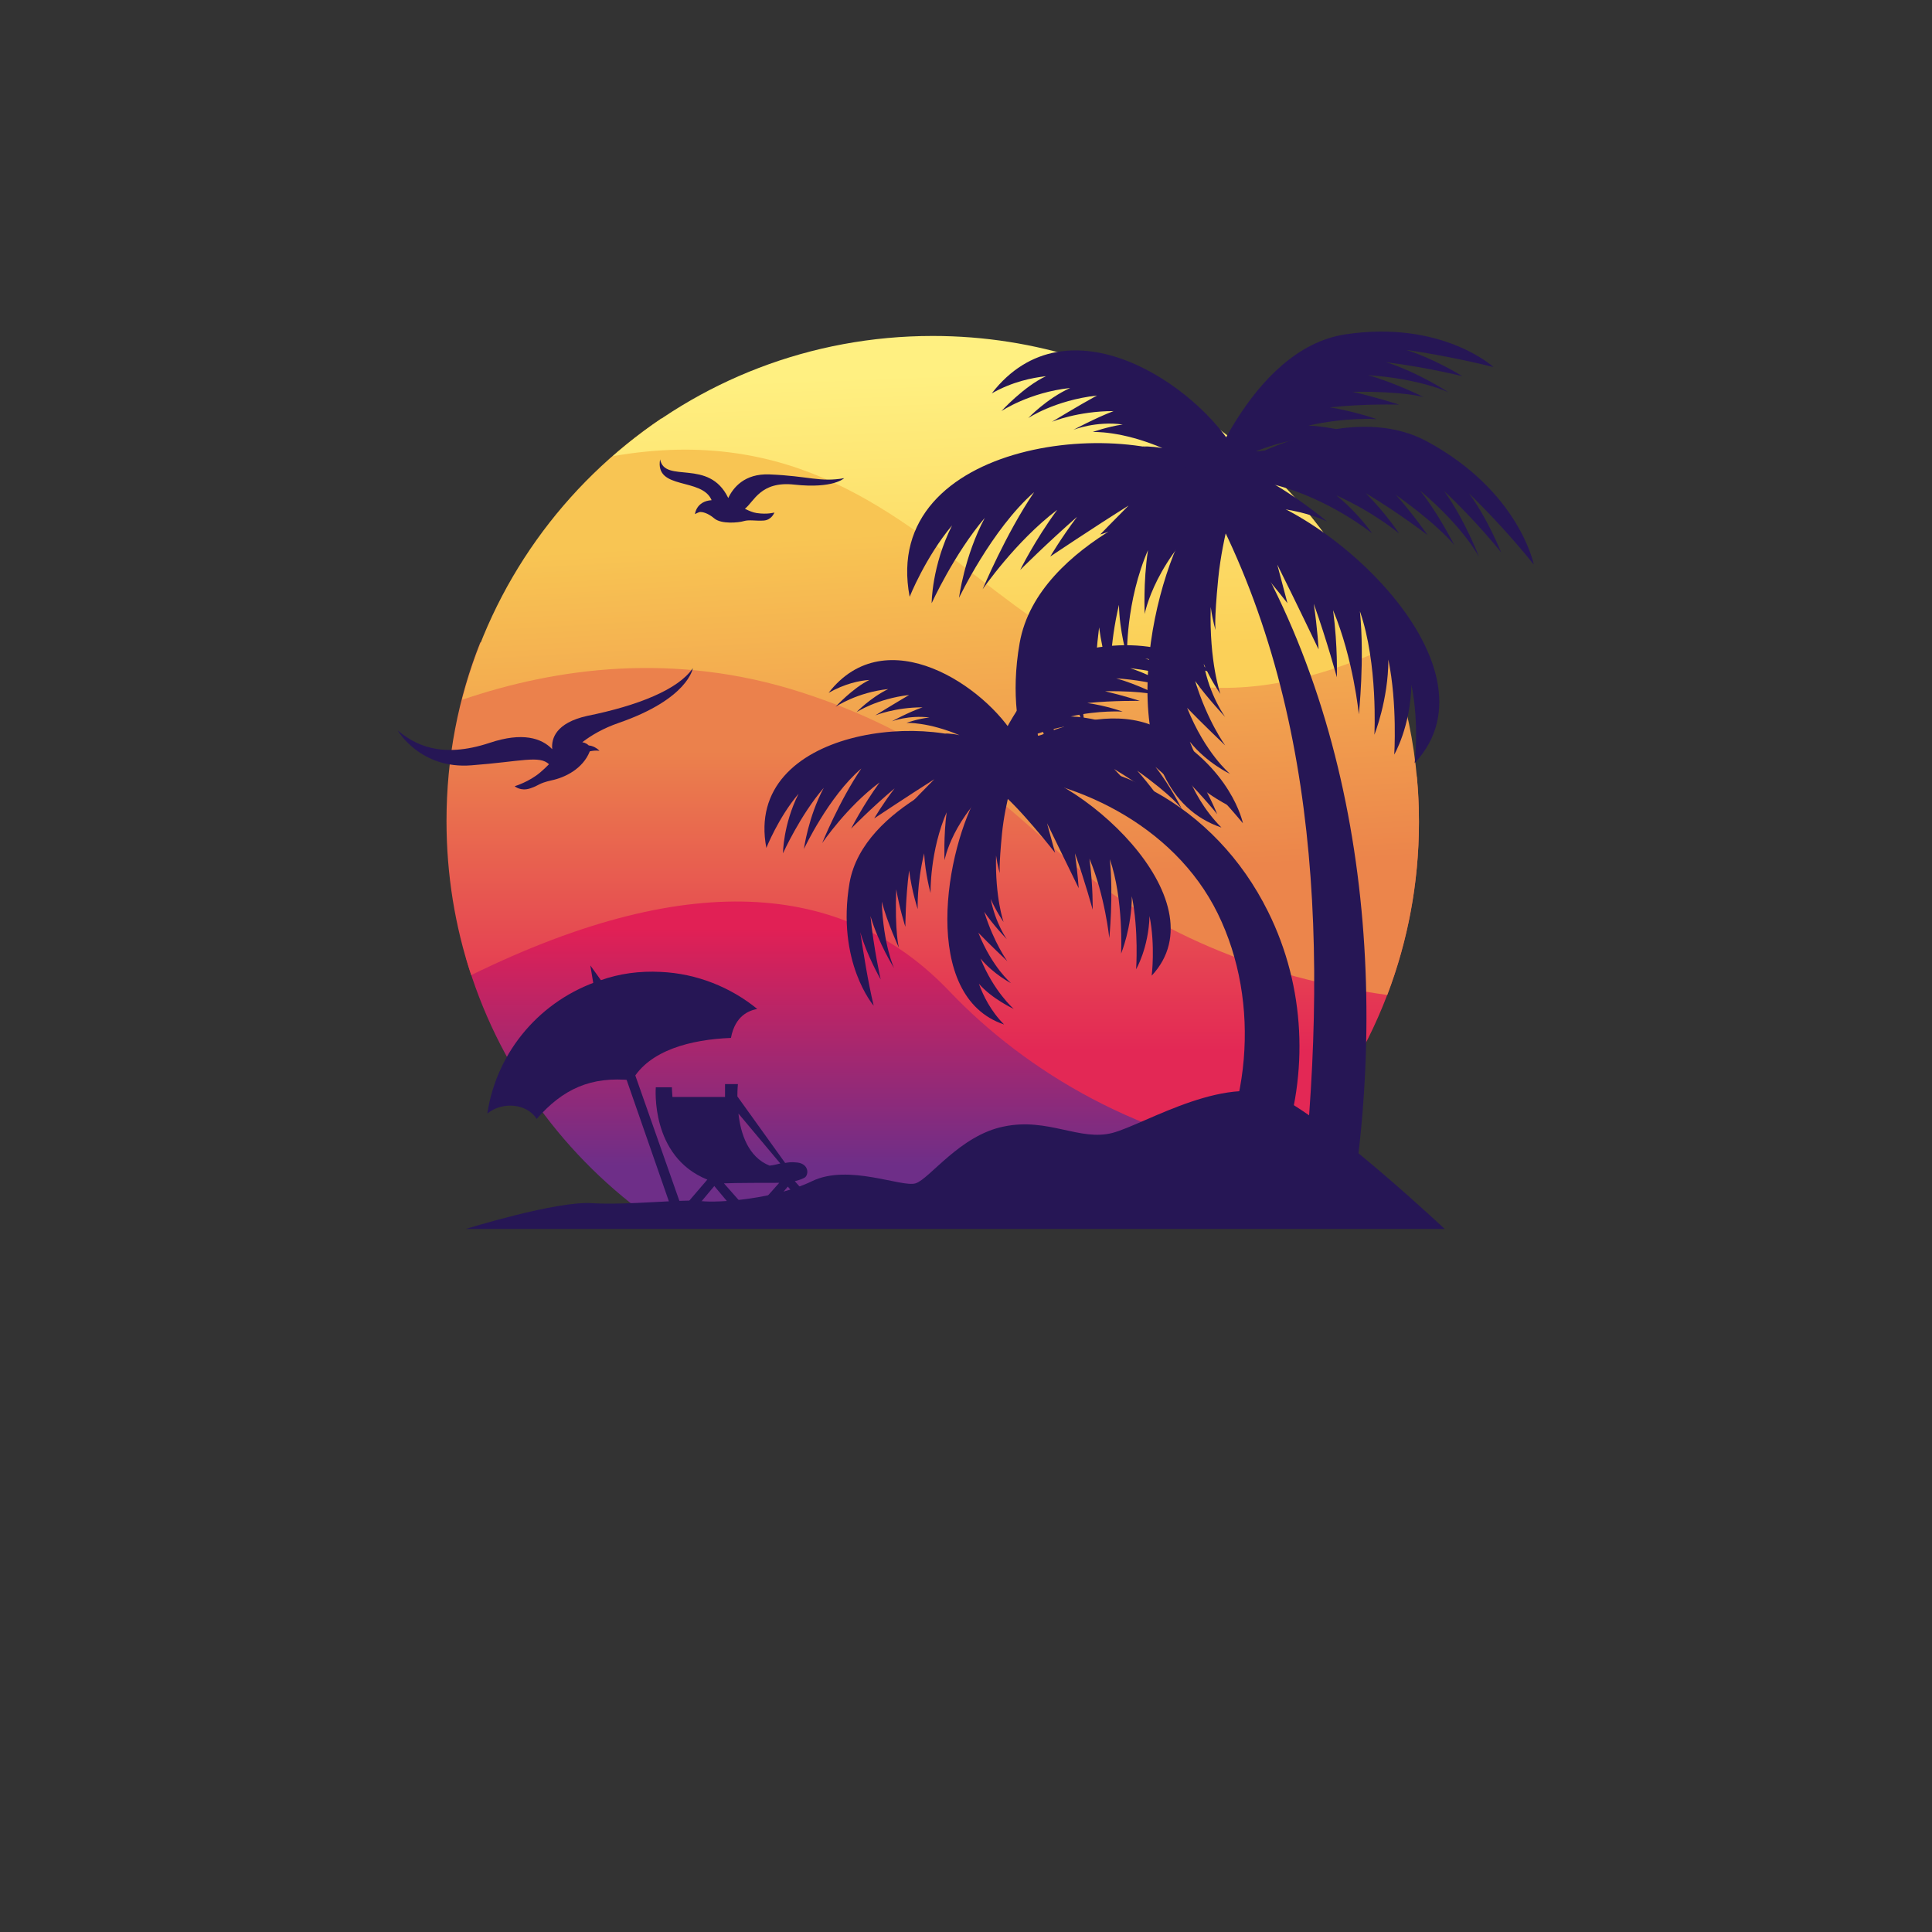 <?xml version="1.0" encoding="utf-8"?>
<!-- Generator: Adobe Illustrator 23.0.3, SVG Export Plug-In . SVG Version: 6.00 Build 0)  -->
<svg version="1.1" id="Layer_1" xmlns="http://www.w3.org/2000/svg" xmlns:xlink="http://www.w3.org/1999/xlink" x="0px" y="0px"
	 viewBox="0 0 360 360" style="enable-background:new 0 0 360 360;" xml:space="preserve">
<rect x="0" y="0" width="360" height="360" fill="#333333" stroke="none"/>
<style type="text/css">
	.st0{fill:none;}
	.st1{fill:url(#SVGID_1_);}
	.st2{fill:url(#SVGID_2_);}
	.st3{fill:url(#SVGID_3_);}
	.st4{fill:url(#SVGID_4_);}
	.st5{fill:#261655;}
</style>
<rect class="st0" width="360" height="360"/>
<g id="_444539744">
	<g>
		
			<linearGradient id="SVGID_1_" gradientUnits="userSpaceOnUse" x1="33954.777" y1="-35417.809" x2="33954.777" y2="-33858.594" gradientTransform="matrix(2.830000e-02 0 0 -2.830000e-02 -796.156 -785.151)">
			<stop  offset="0" style="stop-color:#6E2E88"/>
			<stop  offset="1" style="stop-color:#E12055"/>
		</linearGradient>
		<path class="st1" d="M242.8,212c-5,5.9-10.8,11.1-17.2,15.6H122.1c-16.8-11.7-29.5-29-35.3-49.2l32.1-14.6l44.1-1L242.8,212z"/>
		
			<linearGradient id="SVGID_2_" gradientUnits="userSpaceOnUse" x1="34274.801" y1="-34662.742" x2="34274.801" y2="-32692.615" gradientTransform="matrix(2.830000e-02 0 0 -2.830000e-02 -796.156 -785.151)">
			<stop  offset="0" style="stop-color:#E32855"/>
			<stop  offset="1" style="stop-color:#EB814C"/>
		</linearGradient>
		<path class="st2" d="M264,144.7c0.3,2.8,0.4,5.6,0.4,8.4c0,24.4-9.6,46.5-25.3,62.8c-26.2-3.1-48-16.3-62.1-31.1
			c-18.8-19.8-47.2-23.7-89.2-3.1c-3-9-4.6-18.7-4.6-28.7c0-11.8,2.2-23,6.3-33.3l61.5,2.5L264,144.7z"/>
		
			<linearGradient id="SVGID_3_" gradientUnits="userSpaceOnUse" x1="34373.719" y1="-33557.504" x2="34241.902" y2="-31240.029" gradientTransform="matrix(2.830000e-02 0 0 -2.830000e-02 -796.156 -785.151)">
			<stop  offset="0" style="stop-color:#EC854B"/>
			<stop  offset="1" style="stop-color:#F8C553"/>
		</linearGradient>
		<path class="st3" d="M230.1,82.2c20.9,16.6,34.3,42.2,34.3,71c0,11.4-2.1,22.2-5.9,32.2c-23-3.2-44.3-11.5-61.8-27.1
			c-11.8-10.5-23.8-21.7-47.4-29.3c-23.6-7.6-45.6-4.6-63.2,1.4c5.6-21.7,19-40.2,37.1-52.4L230.1,82.2z"/>
		
			<linearGradient id="SVGID_4_" gradientUnits="userSpaceOnUse" x1="34671.109" y1="-30187.023" x2="34740.285" y2="-32041.685" gradientTransform="matrix(2.830000e-02 0 0 -2.830000e-02 -796.156 -785.151)">
			<stop  offset="0" style="stop-color:#FFF081"/>
			<stop  offset="1" style="stop-color:#FBD058"/>
		</linearGradient>
		<path class="st4" d="M173.8,62.6c38.6,0,71.5,24.1,84.6,58.1C188.9,152.2,182,73.2,114.2,85C130.1,71,151,62.6,173.8,62.6z"/>
		<g>
			<g>
				<path class="st5" d="M227.6,154.2c-20.4-6.9-14.4-42.7-5.9-57.2c3-5.1,5.6-8.2,5.6-8.2l3.1,3.1c0,0-2.6,7.8-3.4,15.9
					c-0.8,8.1-0.5,9.6-0.5,9.6s-0.5-1.5-0.9-4.3c-0.3,10.3,1.8,16.2,1.8,16.2s-1.9-2.7-3.1-5.6c1.1,6,4,9.9,4,9.9s-3.3-3.5-5.6-6.7
					c2.3,7.5,5.6,12,5.6,12s-4.4-4.2-7.1-7c3.4,8.5,8,12.3,8,12.3s-4.3-2-7.5-6c3.2,8.2,8,12.3,8,12.3s-5.4-2.5-8.5-6.2
					C222.4,147.2,224.3,150.9,227.6,154.2z"/>
				<path class="st5" d="M227.7,91.1c17.3,0.9,53.2,32.6,35.9,51.1c0,0,0.9-7.2-0.6-14.6c-0.2,7.9-3.2,13-3.2,13s0.6-9.4-1.1-17.7
					c0,7.5-2.6,14-2.6,14s0.7-13.2-2.7-23c0.9,9-0.2,19.2-0.2,19.2s-1-10.3-4.8-19.4c0.9,6.8,0.7,12.5,0.7,12.5s-1.8-6.7-4.3-13.7
					c0.7,4.7,0.9,8.5,0.9,8.5s-4.3-9-7.7-15.8c1,3.8,1.9,7.2,1.9,7.2s-9-11.6-13.7-14.9C221.6,94.1,227.7,91.1,227.7,91.1z"/>
				<path class="st5" d="M226.3,88.1c-15.3-11.2-62.4-6.3-56.8,23.1c0,0,2.9-7.3,7.9-13.3c-3.8,7.6-3.8,14.5-3.8,14.5
					s4.2-9.2,9.9-15.9c-3.8,7.1-4.8,14.9-4.8,14.9s6.1-12.8,14-19.7c-5.3,7.8-9.6,18.1-9.6,18.1s6.1-8.9,13.9-14.8
					c-4.2,5.7-6.9,11.2-6.9,11.2s5-5,10.6-9.9c-3,4-5,7.4-5,7.4s8.2-5.5,14.6-9.5c-2.8,2.8-5.3,5.4-5.3,5.4s13.6-4.6,19.3-4.5
					C230.1,95.1,226.3,88.1,226.3,88.1z"/>
				<path class="st5" d="M195.8,149.7c0,0-9.2-10.6-5.8-29.9c3.4-19.3,32.5-28.2,32.5-28.2s15.8-6.5,4.3,2.9
					c-11.6,9.4-13.5,19.9-13.5,19.9s-0.3-5.9,0.6-11.8c0-0.1,0-0.2,0.1-0.3c-4.3,9.8-4,20-4,20s-1.4-4.6-1.5-9.6
					c-1.8,7.6-1.6,13.6-1.6,13.6s-1.4-4.3-2.1-9.4c-0.9,7.1-0.9,13.8-0.9,13.8s-1.4-4.4-2.3-9.2c-0.4,10.6,0.7,14.3,0.7,14.3
					s-2.8-5.8-4.2-11.3c0.5,10.7,3,16.3,3,16.3s-3.8-6.1-5.8-12.7c0.8,8,2.5,15.4,2.5,15.4s-3.4-5.8-5-11.5
					C193.2,136.8,194.4,143.6,195.8,149.7z"/>
				<path class="st5" d="M285.8,105.2c0,0-2.7-13.7-20-23c-17.3-9.2-42.2,8.3-42.2,8.3s-14.9,8.5-0.3,5.1c14.5-3.4,24,1.6,24,1.6
					s-4.5-3.8-9.6-6.8c-0.1,0-0.2-0.1-0.3-0.1c10.3,2.6,18.3,9.1,18.3,9.1s-2.8-4-6.7-7.1c7.1,3.2,11.7,7.1,11.7,7.1
					s-2.5-3.8-6.2-7.5c6.2,3.7,11.5,7.8,11.5,7.8s-2.6-3.8-5.9-7.5c8.6,6.2,10.9,9.4,10.9,9.4s-2.9-5.8-6.4-10.2
					c8.2,6.9,11,12.4,11,12.4s-2.5-6.7-6.5-12.3c5.9,5.5,10.6,11.4,10.6,11.4s-2.5-6.3-6-11C277.2,95.3,281.9,100.3,285.8,105.2z"/>
				<path class="st5" d="M278.3,68.4c0,0-9.6-8.8-27.6-6.1c-18,2.7-26.9,29.5-26.9,29.5s-6.4,14.5,2.6,4c9-10.5,18.8-12,18.8-12
					s-5.5-0.4-10.9,0.3c-0.1,0-0.2,0-0.3,0c9.2-3.7,18.7-3.2,18.7-3.2s-4.3-1.4-8.9-1.6c7.1-1.6,12.7-1.2,12.7-1.2s-3.9-1.4-8.7-2.2
					c6.6-0.7,12.9-0.5,12.9-0.5S256.4,74,252,73c9.8-0.1,13.3,1,13.3,1s-5.4-2.7-10.4-4.1c9.9,0.7,15,3.2,15,3.2s-5.6-3.7-11.6-5.6
					c7.4,0.9,14.2,2.6,14.2,2.6s-5.3-3.3-10.5-4.9C266.4,65.8,272.7,67,278.3,68.4z"/>
				<path class="st5" d="M184.8,73.3c14-18.1,38.4-1.6,45.6,11.1c2.5,4.4,3.7,7.9,3.7,7.9l-3.7,2.2c0,0-4.7-4.8-10.5-8
					c-5.8-3.2-7-3.3-7-3.3s1.4-0.1,3.7,0.3c-7.7-3.3-13-3-13-3s2.8-1,5.6-1.4c-5-0.7-9.2,1-9.2,1s4.1-2.2,7.5-3.5
					c-6.7,0-11.5,2-11.5,2s5.1-3.1,8.4-4.9c-7.9,0.9-12.8,4.2-12.8,4.2s3.4-3.6,7.8-5.6c-7.6,0.8-12.8,4.3-12.8,4.3s4.2-4.6,8.3-6.5
					C192.3,70.4,188.7,71.1,184.8,73.3z"/>
			</g>
			<path class="st5" d="M242.3,225.2c5.4-47.6,3.7-95.1-18.3-134.3c1.1,1.4-0.8-4.1,0.3-2.7c28.7,38.4,34.9,91.1,27.4,137H242.3z"/>
		</g>
		<path class="st5" d="M86.8,229h182.4c0,0-19.5-18.3-29.7-24c-10.1-5.7-26.1,4.5-32.2,6.1c-6.1,1.6-12-2.9-20.2-1.2
			c-8.2,1.6-13.9,9.8-16.5,10.6c-2.6,0.8-12.5-3.7-19.3-0.4c-6.8,3.3-17.4,4.1-20.7,3.7c-3.3-0.4-13.6,0.8-20.2,0.4
			C103.8,223.7,86.8,229,86.8,229z"/>
		<path class="st5" d="M129.5,95.8c0,0,0.2-2.4,3.1-2.6c-1.8-4.3-10.6-1.8-9.6-7.6c0.9,4.6,9.1-0.3,12.7,7.2c0.9-1.9,3-4.6,7.7-4.4
			c7.3,0.3,9.4,1.5,13.9,0.7c0,0-2,2-9.3,1.2c-6.3-0.7-7.5,3.2-9.2,4.5c0.8,0.4,1.5,0.7,2.2,0.8c2,0.3,3.3-0.1,3.3-0.1
			s-0.5,1.4-2,1.5c-1.5,0.1-2.7-0.2-3.7,0.1s-4.2,0.6-5.5-0.5c-1.3-1.1-2.3-1.2-2.6-1.2S129.5,95.8,129.5,95.8z"/>
		<path class="st5" d="M129.1,124.5c0,0-0.8,5.7-13.8,10.2c-2.9,1-5.1,2.3-6.8,3.6c0.6,0.1,1,0.4,1.2,0.6c1.2,0.1,2,1,2,1
			c-0.7-0.1-1.3,0-1.8,0.1c-1.3,3.3-4.7,4.9-7.1,5.4c-2.6,0.6-2.2,0.9-4,1.5c-1.8,0.6-2.9-0.4-2.9-0.4s2.7-0.8,4.8-2.6
			c0.6-0.5,1.1-1,1.6-1.5c-1.8-1.7-5.2-0.5-14.4,0.2c-9.6,0.8-13.8-6.5-13.8-6.5c3,2.5,7.9,5.4,17.2,2.3c6-2,9.6-0.9,11.6,1.2
			c-0.2-2,0.7-4.9,6.5-6.2C118.8,131.5,126.4,128.5,129.1,124.5z"/>
		<g>
			<path class="st5" d="M131.8,219.8c-10.7-4.3-9.6-17.2-9.6-17.2h3c0,0,0,0.7,0.1,1.8h9.8c0-1.4,0-2.4,0-2.4h2.4
				c0,0-0.1,0.9-0.1,2.3l8.9,12.4c0.6-0.1,1.1-0.2,2-0.1c2.2,0.1,2.5,1.9,1.8,2.7c-0.3,0.3-1.2,0.6-2,0.8l4.2,4.7l-1.4,1.2l-4.1-4.9
				l-4.1,4.9l-1.4-1.2l3.9-4.4c-1.9,0-8.1,0-10.3,0.1l3.7,4.2l-1.4,1.2l-4.1-4.9l-4.1,4.9l-1.4-1.2L131.8,219.8z M137.6,207.5
				c0.4,3.7,1.8,8.1,5.8,9.7c0.9-0.1,1.5-0.3,2-0.4L137.6,207.5z"/>
			<g>
				<path class="st5" d="M123.1,181.1c6.8,0.3,13.1,2.9,18,6.9c-1.5,0.3-4.1,1.2-4.9,5.4c-7.5,0.3-15.2,2.3-18.4,7.9
					c-7.7-0.8-12.9,1.6-17.8,7.2c-1.8-2.9-6.4-3.3-9.2-1c1.8-11.8,10.1-21.2,21-24.8C115.4,181.4,119.2,180.9,123.1,181.1z"/>
				<polygon class="st5" points="112.3,183.1 127.8,227.2 125.8,227.2 110.6,183.5 110,179.9 				"/>
				<path class="st0" d="M111.5,181.2c1.5,7.3,3.9,13.9,7.1,18.7"/>
			</g>
		</g>
		<path class="st5" d="M186.5,141.9c19.9-2.4,39.9,8,49.8,28c7,14.1,7.5,30.2,2.6,44.2l-16.4,9.5c10.6-15.3,12.6-36.7,4.4-53.4
			c-8.2-16.7-27.2-25.5-43.3-26.1L186.5,141.9z"/>
		<g>
			<path class="st5" d="M187.1,190.9c-15.6-5.2-11.1-32.6-4.5-43.7c2.3-3.9,4.3-6.2,4.3-6.2l2.4,2.3c0,0-2,6-2.6,12.1
				c-0.6,6.2-0.4,7.3-0.4,7.3s-0.4-1.2-0.7-3.3c-0.2,7.9,1.4,12.4,1.4,12.4s-1.4-2-2.4-4.3c0.9,4.6,3,7.5,3,7.5s-2.6-2.7-4.2-5.1
				c1.8,5.8,4.3,9.2,4.3,9.2s-3.4-3.2-5.4-5.3c2.6,6.5,6.1,9.4,6.1,9.4s-3.2-1.6-5.7-4.6c2.5,6.2,6.2,9.4,6.2,9.4s-4.1-1.9-6.5-4.7
				C183.2,185.5,184.6,188.4,187.1,190.9z"/>
			<path class="st5" d="M187.2,142.7c13.2,0.7,40.7,24.9,27.4,39.1c0,0,0.7-5.5-0.4-11.1c-0.2,6-2.5,9.9-2.5,9.9s0.5-7.2-0.8-13.6
				c0,5.8-2,10.7-2,10.7s0.5-10.1-2.1-17.6c0.7,6.9-0.1,14.7-0.1,14.7s-0.8-7.9-3.7-14.8c0.7,5.2,0.6,9.5,0.6,9.5s-1.4-5.2-3.3-10.5
				c0.5,3.6,0.7,6.5,0.7,6.5s-3.3-6.8-5.9-12.1c0.8,2.9,1.5,5.5,1.5,5.5s-6.9-8.8-10.4-11.4C182.6,145,187.2,142.7,187.2,142.7z"/>
			<path class="st5" d="M186.2,140.4c-11.7-8.5-47.7-4.8-43.4,17.6c0,0,2.2-5.6,6-10.1c-2.9,5.8-2.9,11.1-2.9,11.1s3.2-7.1,7.6-12.2
				c-2.9,5.4-3.7,11.4-3.7,11.4s4.6-9.8,10.7-15c-4.1,6-7.3,13.9-7.3,13.9s4.6-6.8,10.7-11.3c-3.2,4.4-5.3,8.6-5.3,8.6
				s3.8-3.9,8.1-7.5c-2.3,3-3.8,5.6-3.8,5.6s6.3-4.2,11.2-7.3c-2.1,2.1-4,4.1-4,4.1s10.4-3.5,14.8-3.4
				C189,145.8,186.2,140.4,186.2,140.4z"/>
			<path class="st5" d="M162.8,187.4c0,0-7-8.1-4.5-22.9c2.6-14.7,24.8-21.6,24.8-21.6s12.1-5,3.2,2.2c-8.9,7.2-10.3,15.2-10.3,15.2
				s-0.2-4.5,0.4-9c0-0.1,0-0.1,0.1-0.2c-3.3,7.5-3.1,15.3-3.1,15.3s-1-3.5-1.2-7.4c-1.4,5.8-1.2,10.4-1.2,10.4s-1.1-3.3-1.6-7.2
				c-0.7,5.4-0.7,10.5-0.7,10.5s-1.1-3.4-1.7-7c-0.3,8.1,0.5,10.9,0.5,10.9s-2.1-4.5-3.2-8.6c0.3,8.2,2.3,12.4,2.3,12.4
				s-2.9-4.6-4.4-9.7c0.6,6.1,1.9,11.8,1.9,11.8s-2.6-4.5-3.8-8.8C160.9,177.6,161.7,182.8,162.8,187.4z"/>
			<path class="st5" d="M231.6,153.4c0,0-2.1-10.5-15.3-17.5c-13.2-7-32.3,6.4-32.3,6.4s-11.3,6.5-0.2,3.9
				c11.1-2.6,18.3,1.2,18.3,1.2s-3.5-2.9-7.4-5.2c-0.1-0.1-0.1-0.1-0.2-0.1c7.9,2,13.9,6.9,13.9,6.9s-2.1-3-5.1-5.4
				c5.4,2.4,9,5.4,9,5.4s-1.9-2.9-4.7-5.7c4.7,2.8,8.8,6,8.8,6s-2-2.9-4.5-5.7c6.6,4.7,8.3,7.1,8.3,7.1s-2.2-4.4-4.9-7.8
				c6.2,5.3,8.4,9.5,8.4,9.5s-1.9-5.1-5-9.4c4.5,4.2,8.1,8.7,8.1,8.7s-1.9-4.8-4.5-8.4C225,145.9,228.6,149.8,231.6,153.4z"/>
			<path class="st5" d="M225.9,125.3c0,0-7.4-6.7-21.1-4.7c-13.7,2-20.6,22.5-20.6,22.5s-4.9,11.1,2,3.1c6.9-8.1,14.3-9.2,14.3-9.2
				s-4.2-0.3-8.3,0.2c-0.1,0-0.1,0-0.2,0c7-2.8,14.3-2.5,14.3-2.5s-3.3-1.1-6.8-1.2c5.4-1.2,9.7-0.9,9.7-0.9s-3-1.1-6.6-1.6
				c5-0.5,9.8-0.4,9.8-0.4s-3.1-1-6.5-1.8c7.5-0.1,10.1,0.8,10.1,0.8s-4.1-2.1-8-3.2c7.6,0.5,11.5,2.4,11.5,2.4s-4.3-2.8-8.9-4.3
				c5.6,0.7,10.8,2,10.8,2s-4.1-2.5-8-3.8C216.8,123.3,221.6,124.2,225.9,125.3z"/>
			<path class="st5" d="M154.4,129.1c10.7-13.8,29.3-1.2,34.9,8.5c2,3.4,2.8,6.1,2.8,6.1l-2.8,1.6c0,0-3.6-3.7-8-6.1
				c-4.4-2.4-5.3-2.5-5.3-2.5s1.1-0.1,2.8,0.3c-5.9-2.5-9.9-2.3-9.9-2.3s2.2-0.8,4.3-1c-3.8-0.5-7,0.7-7,0.7s3.1-1.7,5.7-2.6
				c-5.1,0-8.8,1.5-8.8,1.5s3.9-2.4,6.3-3.8c-6,0.7-9.8,3.2-9.8,3.2s2.6-2.7,5.9-4.3c-5.8,0.6-9.8,3.3-9.8,3.3s3.2-3.5,6.3-5
				C160.2,126.8,157.4,127.4,154.4,129.1z"/>
		</g>
	</g>
</g>
</svg>
